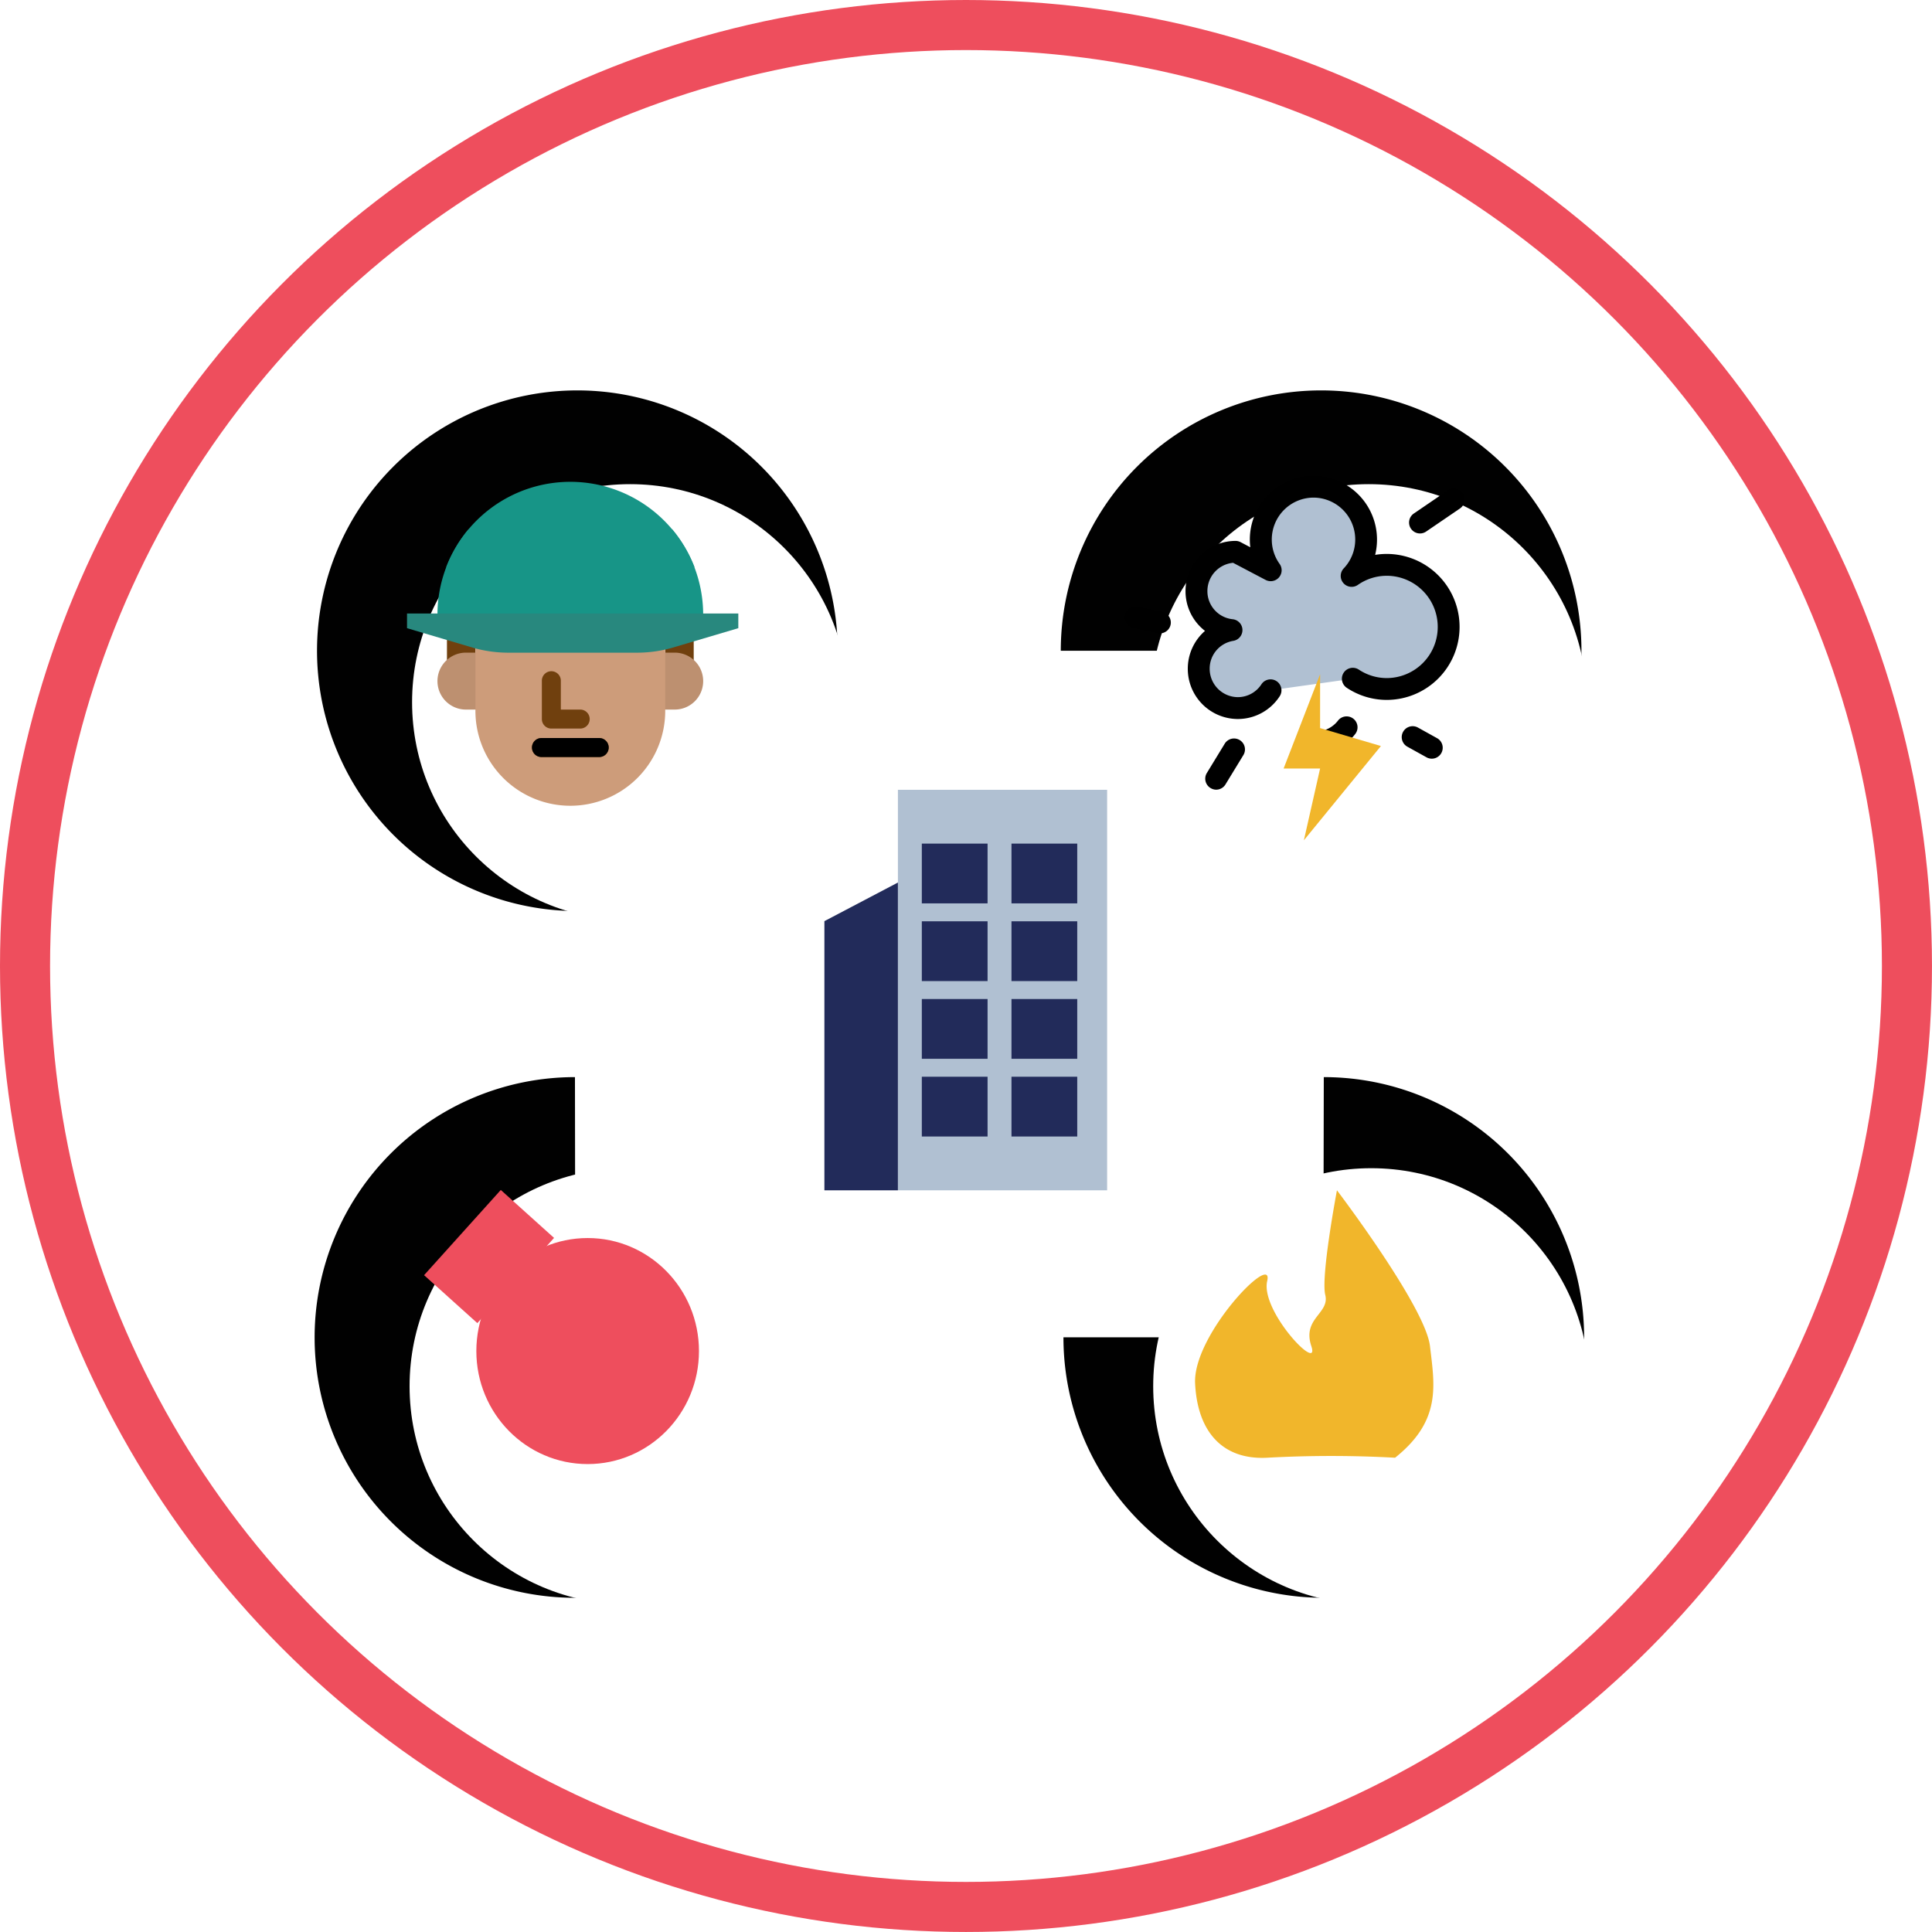 <svg xmlns="http://www.w3.org/2000/svg" xmlns:xlink="http://www.w3.org/1999/xlink" width="115.771" height="115.771" viewBox="0 0 115.771 115.771">
  <defs>
    <filter id="Elipse_5576" x="20.037" y="65.504" width="35.129" height="35.129" filterUnits="userSpaceOnUse">
      <feOffset dx="3" dy="3" input="SourceAlpha"/>
      <feGaussianBlur stdDeviation="1.5" result="blur"/>
      <feFlood flood-opacity="0.161"/>
      <feComposite operator="in" in2="blur"/>
      <feComposite in="SourceGraphic"/>
    </filter>
    <filter id="Elipse_5577" x="20.188" y="24.506" width="35.129" height="35.129" filterUnits="userSpaceOnUse">
      <feOffset dx="3" dy="3" input="SourceAlpha"/>
      <feGaussianBlur stdDeviation="1.5" result="blur-2"/>
      <feFlood flood-opacity="0.161"/>
      <feComposite operator="in" in2="blur-2"/>
      <feComposite in="SourceGraphic"/>
    </filter>
    <filter id="Elipse_5576-2" x="64.604" y="65.504" width="35.129" height="35.129" filterUnits="userSpaceOnUse">
      <feOffset dx="3" dy="3" input="SourceAlpha"/>
      <feGaussianBlur stdDeviation="1.5" result="blur-3"/>
      <feFlood flood-opacity="0.161"/>
      <feComposite operator="in" in2="blur-3"/>
      <feComposite in="SourceGraphic"/>
    </filter>
    <filter id="Elipse_5577-2" x="64.453" y="24.506" width="35.129" height="35.129" filterUnits="userSpaceOnUse">
      <feOffset dx="3" dy="3" input="SourceAlpha"/>
      <feGaussianBlur stdDeviation="1.5" result="blur-4"/>
      <feFlood flood-opacity="0.161"/>
      <feComposite operator="in" in2="blur-4"/>
      <feComposite in="SourceGraphic"/>
    </filter>
  </defs>
  <g id="Grupo_1000272" data-name="Grupo 1000272" transform="translate(-813.724 -9573)">
    <g id="Elipse_5590" data-name="Elipse 5590" transform="translate(813.724 9573)" fill="#fff" stroke="#ee4e5d" stroke-width="3">
      <circle cx="57.885" cy="57.885" r="57.885" stroke="none"/>
      <circle cx="57.885" cy="57.885" r="56.385" fill="none"/>
    </g>
    <g id="Grupo_897654" data-name="Grupo 897654" transform="translate(832.577 9596.402)">
      <g id="Grupo_897653" data-name="Grupo 897653">
        <g id="Grupo_897651" data-name="Grupo 897651">
          <g id="Grupo_897599" data-name="Grupo 897599">
            <path id="Trazado_647263" data-name="Trazado 647263" d="M31.192,15.6a15.6,15.6,0,1,0-15.6,15.6V15.621Z" transform="translate(0 72.334) rotate(-90)" fill="#010101"/>
            <path id="Trazado_647360" data-name="Trazado 647360" d="M31.192,15.6A15.6,15.6,0,1,1,15.6,0V15.571Z" transform="translate(31.344) rotate(90)" fill="#010101"/>
            <g transform="matrix(1, 0, 0, 1, -18.85, -23.4)" filter="url(#Elipse_5576)">
              <circle id="Elipse_5576-3" data-name="Elipse 5576" cx="13.065" cy="13.065" r="13.065" transform="translate(21.54 67)" fill="#fff"/>
            </g>
            <g transform="matrix(1, 0, 0, 1, -18.85, -23.4)" filter="url(#Elipse_5577)">
              <ellipse id="Elipse_5577-3" data-name="Elipse 5577" cx="13.065" cy="13.065" rx="13.065" ry="13.065" transform="translate(21.69 26.01)" fill="#fff"/>
            </g>
          </g>
        </g>
        <g id="Grupo_897652" data-name="Grupo 897652" transform="translate(44.72)">
          <g id="Grupo_897599-2" data-name="Grupo 897599">
            <path id="Trazado_647263-2" data-name="Trazado 647263" d="M31.192,15.6A15.6,15.6,0,1,1,15.6,0V15.571Z" transform="translate(0.152 72.334) rotate(-90)" fill="#010101"/>
            <path id="Trazado_647360-2" data-name="Trazado 647360" d="M31.192,15.6a15.6,15.6,0,1,0-15.6,15.6V15.621Z" transform="translate(31.192) rotate(90)" fill="#010101"/>
            <g transform="matrix(1, 0, 0, 1, -63.57, -23.4)" filter="url(#Elipse_5576-2)">
              <circle id="Elipse_5576-4" data-name="Elipse 5576" cx="13.065" cy="13.065" r="13.065" transform="translate(66.1 67)" fill="#fff"/>
            </g>
            <g transform="matrix(1, 0, 0, 1, -63.57, -23.4)" filter="url(#Elipse_5577-2)">
              <ellipse id="Elipse_5577-4" data-name="Elipse 5577" cx="13.065" cy="13.065" rx="13.065" ry="13.065" transform="translate(65.95 26.01)" fill="#fff"/>
            </g>
          </g>
        </g>
      </g>
      <path id="Trazado_647310" data-name="Trazado 647310" d="M-6156-7734.667" transform="translate(6212.347 7739.213)" fill="none"/>
      <path id="Trazado_647359" data-name="Trazado 647359" d="M-6191.025-7535.231c.418-1.812-4.459,3.2-4.32,6.131s1.672,4.6,4.32,4.459a70.1,70.1,0,0,1,7.664,0c2.787-2.229,2.369-4.32,2.09-6.689s-5.574-9.336-5.574-9.336-.976,5.156-.7,6.271-1.393,1.394-.836,3.065S-6191.443-7533.42-6191.025-7535.231Z" transform="translate(6248.106 7588.59)" fill="#f1b62b"/>
      <g id="Grupo_897648" data-name="Grupo 897648" transform="translate(48.543 5.109)">
        <g id="Grupo_897628" data-name="Grupo 897628" transform="translate(10.795 14.416)">
          <path id="Trazado_647288" data-name="Trazado 647288" d="M2208.075-1022.532a.654.654,0,0,1-.654-.654.654.654,0,0,1,.654-.654,1.674,1.674,0,0,0,1.331-.654.654.654,0,0,1,.918-.116.654.654,0,0,1,.116.918A2.974,2.974,0,0,1,2208.075-1022.532Z" transform="translate(-2207.421 1024.748)"/>
        </g>
        <path id="Trazado_647289" data-name="Trazado 647289" d="M2187.959-1074.334a3.672,3.672,0,0,0,2.038.615,3.712,3.712,0,0,0,3.7-3.719,3.712,3.712,0,0,0-3.7-3.719,3.675,3.675,0,0,0-2.109.664,3.161,3.161,0,0,0,.869-2.179,3.162,3.162,0,0,0-3.156-3.169,3.162,3.162,0,0,0-3.156,3.169,3.156,3.156,0,0,0,.591,1.839l-2.1-1.107a2.347,2.347,0,0,0-2.343,2.352,2.35,2.35,0,0,0,2.1,2.34,2.348,2.348,0,0,0-1.964,2.319,2.348,2.348,0,0,0,2.343,2.352,2.338,2.338,0,0,0,1.959-1.065Z" transform="translate(-2174.289 1086.495)" fill="#b0c0d2"/>
        <g id="Grupo_897629" data-name="Grupo 897629" transform="translate(3.647 0)">
          <path id="Trazado_647290" data-name="Trazado 647290" d="M2178.818-1074.172a3.005,3.005,0,0,1-3-3.007,3,3,0,0,1,1.031-2.273,3,3,0,0,1-1.167-2.386,3.005,3.005,0,0,1,3-3.007.655.655,0,0,1,.3.075l.581.306a3.836,3.836,0,0,1-.027-.46,3.821,3.821,0,0,1,3.81-3.823,3.821,3.821,0,0,1,3.81,3.823,3.812,3.812,0,0,1-.111.916,4.384,4.384,0,0,1,.7-.056,4.371,4.371,0,0,1,4.359,4.374,4.371,4.371,0,0,1-4.359,4.374,4.327,4.327,0,0,1-2.4-.725.655.655,0,0,1-.184-.907.655.655,0,0,1,.907-.183,3.022,3.022,0,0,0,1.677.506,3.061,3.061,0,0,0,3.05-3.065,3.061,3.061,0,0,0-3.05-3.065,3.021,3.021,0,0,0-1.735.546.654.654,0,0,1-.87-.11.655.655,0,0,1,.021-.877,2.506,2.506,0,0,0,.69-1.729,2.51,2.51,0,0,0-2.5-2.514,2.511,2.511,0,0,0-2.5,2.514,2.5,2.5,0,0,0,.469,1.459.654.654,0,0,1-.04.81.654.654,0,0,1-.8.149l-1.948-1.025a1.7,1.7,0,0,0-1.539,1.692,1.689,1.689,0,0,0,1.513,1.689.654.654,0,0,1,.587.631.655.655,0,0,1-.549.665,1.685,1.685,0,0,0-1.415,1.673,1.7,1.7,0,0,0,1.688,1.7,1.684,1.684,0,0,0,1.412-.769.655.655,0,0,1,.906-.19.655.655,0,0,1,.19.906A2.989,2.989,0,0,1,2178.818-1074.172Z" transform="translate(-2175.685 1088.746)"/>
        </g>
        <g id="Grupo_897639" data-name="Grupo 897639" transform="translate(16.599 15.005)">
          <path id="Trazado_647301" data-name="Trazado 647301" d="M2234.984-1020.189a.651.651,0,0,1-.317-.083l-1.146-.636a.655.655,0,0,1-.254-.89.654.654,0,0,1,.89-.255l1.147.637a.654.654,0,0,1,.254.89A.654.654,0,0,1,2234.984-1020.189Z" transform="translate(-2233.184 1022.135)"/>
        </g>
        <g id="Grupo_897640" data-name="Grupo 897640" transform="translate(0 7.827)">
          <path id="Trazado_647302" data-name="Trazado 647302" d="M2161.6-1052.385a.655.655,0,0,1-.136-.014l-1.453-.307a.654.654,0,0,1-.5-.776.655.655,0,0,1,.776-.5l1.452.307a.655.655,0,0,1,.505.776A.655.655,0,0,1,2161.6-1052.385Z" transform="translate(-2159.495 1054)"/>
        </g>
        <g id="Grupo_897641" data-name="Grupo 897641" transform="translate(17.038 0.765)">
          <path id="Trazado_647303" data-name="Trazado 647303" d="M2235.79-1082.658a.654.654,0,0,1-.541-.286.654.654,0,0,1,.172-.909l2.026-1.382a.654.654,0,0,1,.909.172.654.654,0,0,1-.172.909l-2.026,1.382A.651.651,0,0,1,2235.79-1082.658Z" transform="translate(-2235.134 1085.348)"/>
        </g>
        <g id="Grupo_897647" data-name="Grupo 897647" transform="translate(4.826 15.746)">
          <path id="Trazado_647309" data-name="Trazado 647309" d="M2181.576-1015.779a.652.652,0,0,1-.34-.1.654.654,0,0,1-.218-.9l1.07-1.754a.654.654,0,0,1,.9-.218.654.654,0,0,1,.218.9l-1.07,1.754A.654.654,0,0,1,2181.576-1015.779Z" transform="translate(-2180.922 1018.842)"/>
        </g>
      </g>
      <g id="Grupo_881734" data-name="Grupo 881734" transform="translate(5.537 5.47)">
        <path id="Trazado_126753" data-name="Trazado 126753" d="M152,136h1.706v2.843H152Z" transform="translate(-149.607 -128.038)" fill="#70400e"/>
        <path id="Trazado_126754" data-name="Trazado 126754" d="M336,136h1.706v2.843H336Z" transform="translate(-320.527 -128.038)" fill="#70400e"/>
        <path id="Trazado_126755" data-name="Trazado 126755" d="M146.843,171.412h-1.137a1.706,1.706,0,1,1,0-3.412h1.137Z" transform="translate(-142.176 -157.764)" fill="#bd9070"/>
        <path id="Trazado_126756" data-name="Trazado 126756" d="M328,171.412h1.137a1.706,1.706,0,0,0,0-3.412H328Z" transform="translate(-313.096 -157.764)" fill="#bd9070"/>
        <path id="Trazado_126757" data-name="Trazado 126757" d="M151.961,24a7.961,7.961,0,0,1,7.961,7.961H144A7.961,7.961,0,0,1,151.961,24Z" transform="translate(-142.176 -24)" fill="#179587"/>
        <path id="Trazado_126758" data-name="Trazado 126758" d="M166.237,66.275H151.36A7.943,7.943,0,0,1,152.7,64h12.2a7.943,7.943,0,0,1,1.34,2.275Z" transform="translate(-149.012 -61.157)" fill="#179587"/>
        <path id="Trazado_126767" data-name="Trazado 126767" d="M176,136h11.373v5.687a5.687,5.687,0,1,1-11.373,0Z" transform="translate(-171.901 -128.038)" fill="#cd9c7a"/>
        <path id="Trazado_126768" data-name="Trazado 126768" d="M234.275,187.412h-1.706a.569.569,0,0,1-.569-.569v-2.275a.569.569,0,1,1,1.137,0v1.706h1.137a.569.569,0,1,1,0,1.137Z" transform="translate(-223.92 -172.626)" fill="#70400e"/>
        <path id="Trazado_126769" data-name="Trazado 126769" d="M227.981,241.137h-3.412a.569.569,0,1,1,0-1.137h3.412a.569.569,0,1,1,0,1.137Z" transform="translate(-216.489 -224.646)" fill="#70400e"/>
        <path id="Trazado_126782" data-name="Trazado 126782" d="M176,136v.88l4.052,1.2a7.786,7.786,0,0,0,2.124.269h7.5a7.786,7.786,0,0,0,2.124-.269l4.052-1.2V136Z" transform="translate(-176 -128.11)" fill="#28887e"/>
        <path id="Trazado_126779" data-name="Trazado 126779" d="M224.569,241.137h3.412a.569.569,0,1,0,0-1.137h-3.412a.569.569,0,1,0,0,1.137Z" transform="translate(-216.489 -224.646)"/>
      </g>
      <g id="Grupo_897649" data-name="Grupo 897649" transform="translate(30.547 23.925)">
        <rect id="Rectángulo_301482" data-name="Rectángulo 301482" width="12.537" height="24" transform="translate(4.405)" fill="#b0c0d2"/>
        <path id="Trazado_647358" data-name="Trazado 647358" d="M-7627.524-7208.557h-3.808v-16.128l4.405-2.314v18.442Z" transform="translate(7631.332 7232.556)" fill="#222b5a"/>
        <rect id="Rectángulo_301484" data-name="Rectángulo 301484" width="3.94" height="3.582" transform="translate(5.838 3.224)" fill="#222b5a"/>
        <rect id="Rectángulo_301486" data-name="Rectángulo 301486" width="3.94" height="3.582" transform="translate(5.838 7.88)" fill="#222b5a"/>
        <rect id="Rectángulo_301488" data-name="Rectángulo 301488" width="3.94" height="3.582" transform="translate(5.838 12.537)" fill="#222b5a"/>
        <rect id="Rectángulo_301490" data-name="Rectángulo 301490" width="3.94" height="3.582" transform="translate(5.838 17.194)" fill="#222b5a"/>
        <rect id="Rectángulo_301485" data-name="Rectángulo 301485" width="3.94" height="3.582" transform="translate(11.211 3.224)" fill="#222b5a"/>
        <rect id="Rectángulo_301487" data-name="Rectángulo 301487" width="3.94" height="3.582" transform="translate(11.211 7.88)" fill="#222b5a"/>
        <rect id="Rectángulo_301489" data-name="Rectángulo 301489" width="3.94" height="3.582" transform="translate(11.211 12.537)" fill="#222b5a"/>
        <rect id="Rectángulo_301491" data-name="Rectángulo 301491" width="3.94" height="3.582" transform="translate(11.211 17.194)" fill="#222b5a"/>
      </g>
      <g id="Grupo_897650" data-name="Grupo 897650" transform="translate(6.559 47.904)">
        <ellipse id="Elipse_5049" data-name="Elipse 5049" cx="6.67" cy="6.772" rx="6.67" ry="6.772" transform="translate(3.132 2.881)" fill="#ee4e5d"/>
        <rect id="Rectángulo_301492" data-name="Rectángulo 301492" width="6.871" height="4.294" transform="translate(0 5.106) rotate(-48)" fill="#ee4e5d"/>
      </g>
      <path id="Trazado_647311" data-name="Trazado 647311" d="M-6172.479-7648l-2.187,5.649h2.187l-.972,4.3,4.616-5.649-3.645-1.076Z" transform="translate(6232.73 7665.002)" fill="#f1b62b"/>
    </g>
  </g>
</svg>
